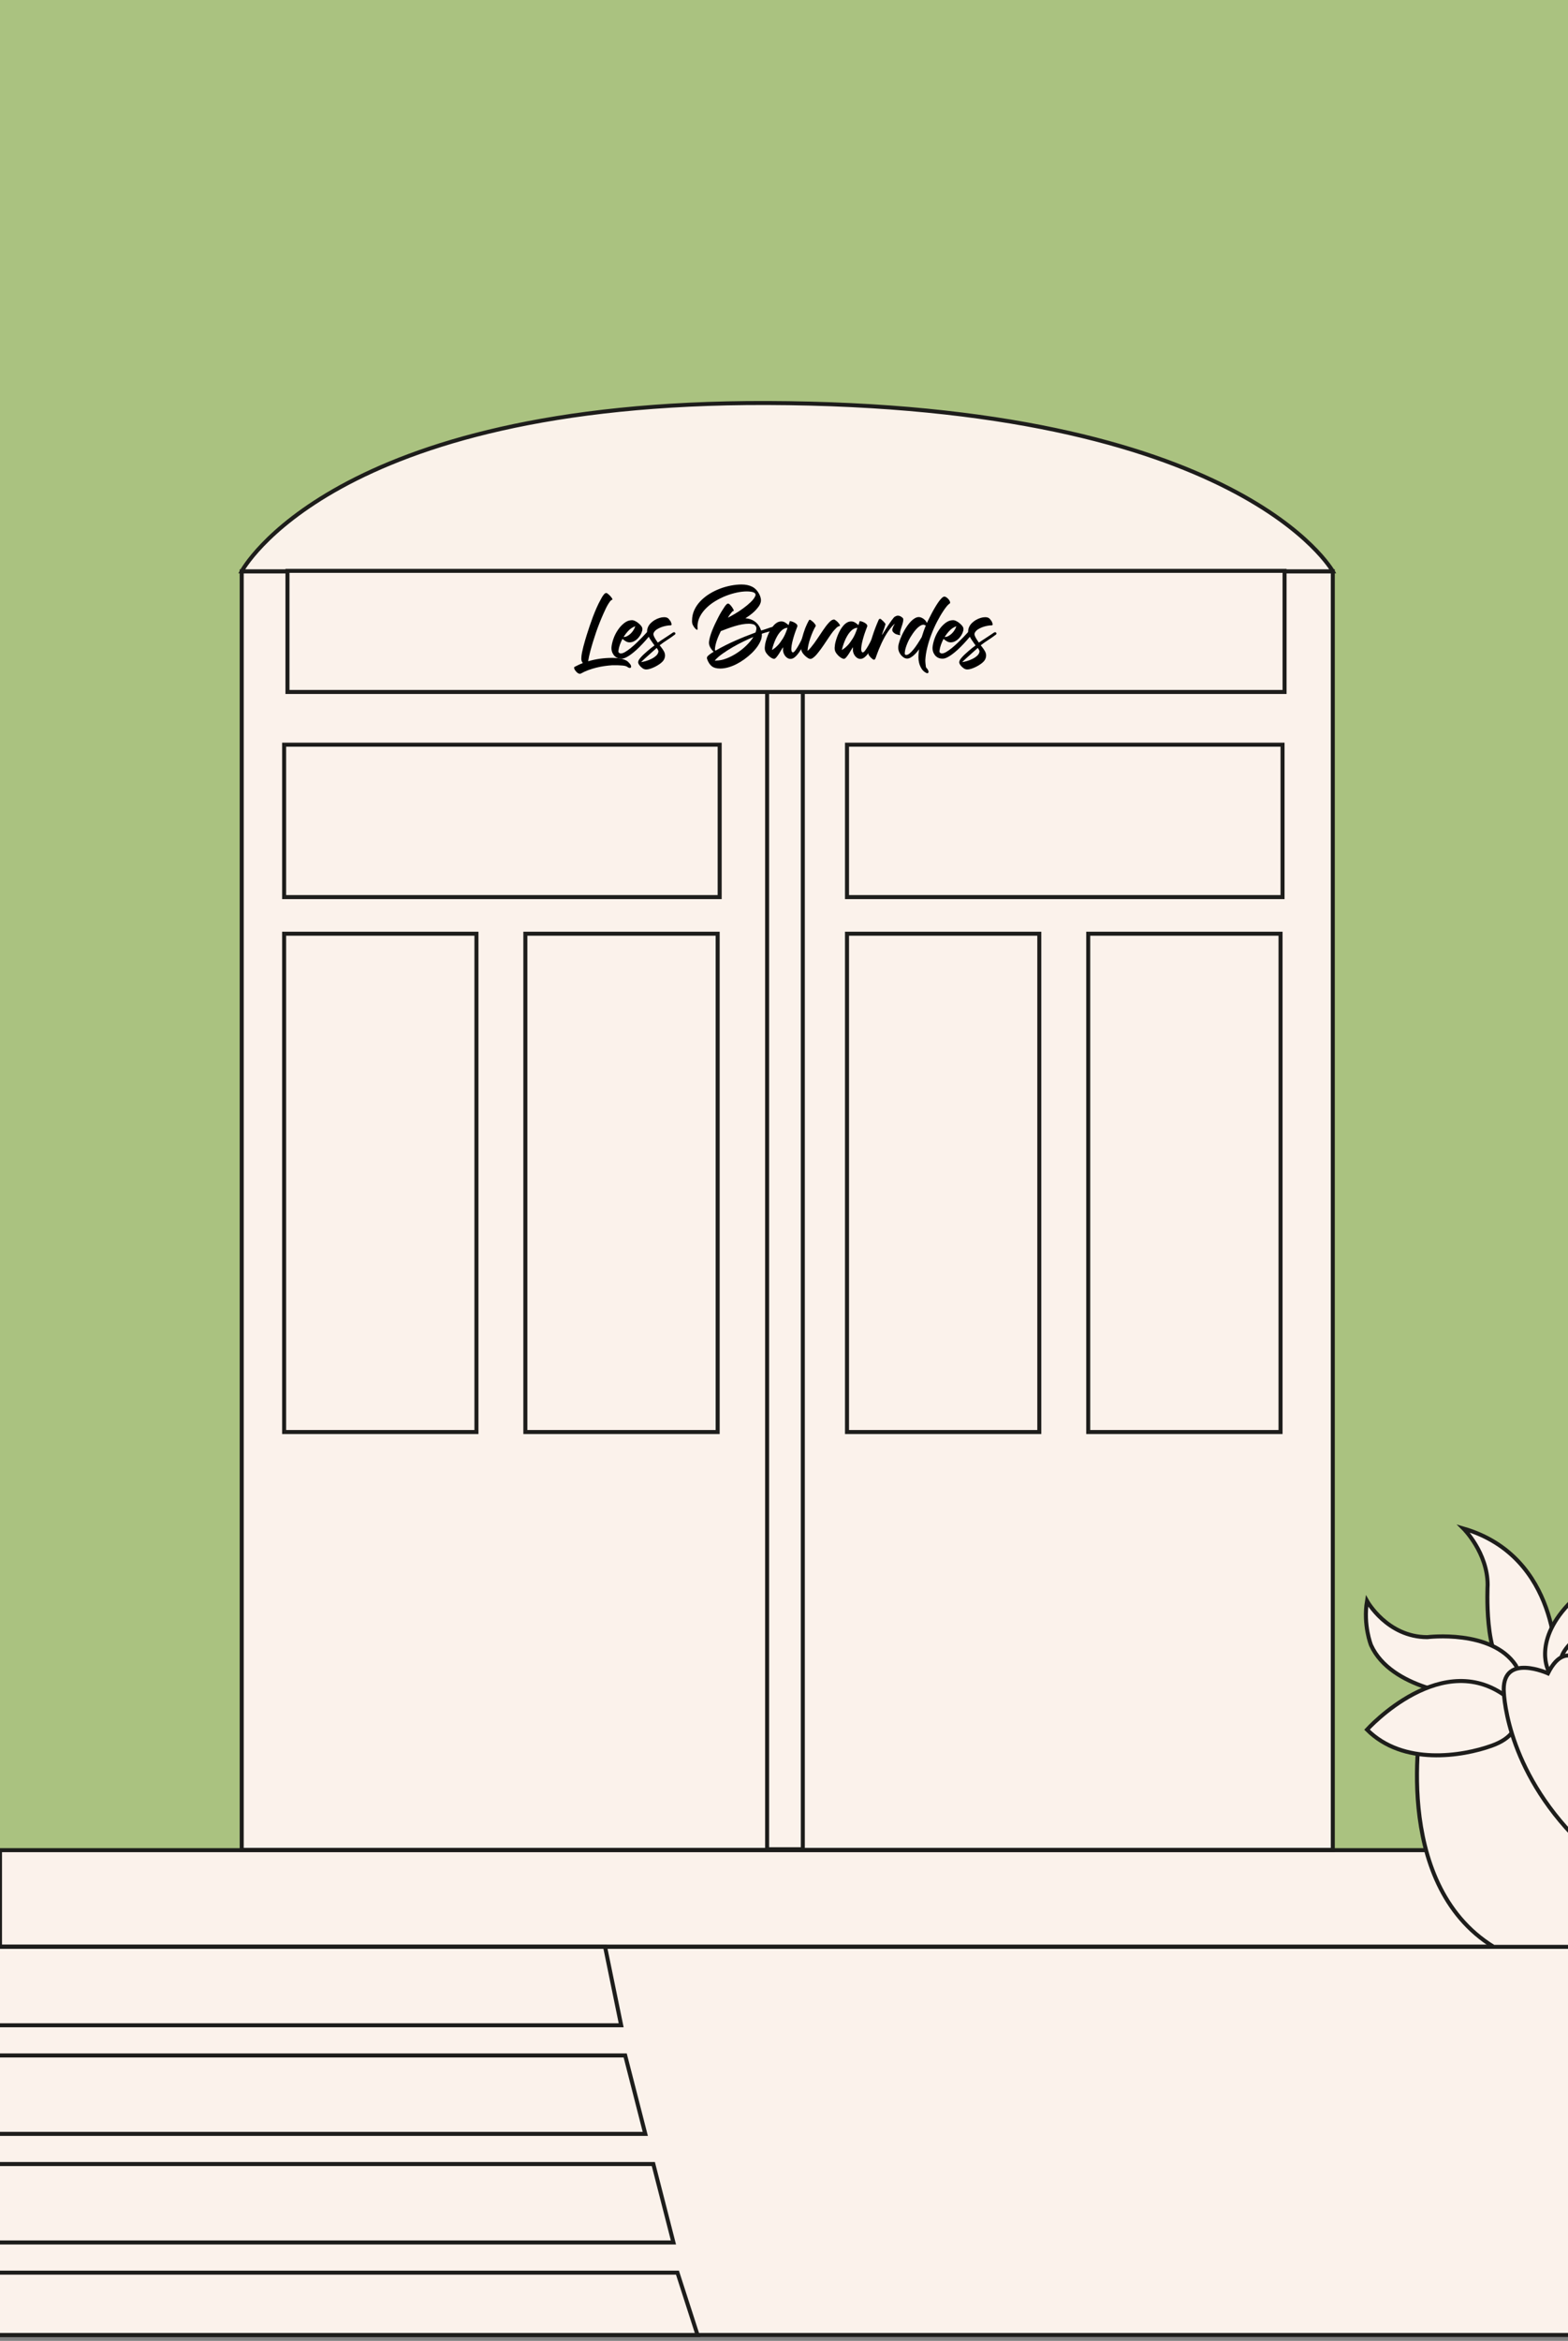 <svg width="390" height="582" viewBox="0 0 390 582" fill="none" xmlns="http://www.w3.org/2000/svg">
<rect x="0" y="0" width="390" height="582" fill="#808080" stroke="none"/>
<g clip-path="url(#clip0_548_5449)">
<path d="M184.83 282.58C184.83 282.58 186.06 287.25 184.29 290.26L192.82 296.13L201.61 289.73C199.43 288.88 200.56 282.11 200.56 282.11" fill="#FCF3EC"/>
<path d="M184.83 282.58C184.83 282.58 186.06 287.25 184.29 290.26L192.82 296.13L201.61 289.73C199.43 288.88 200.56 282.11 200.56 282.11" stroke="#1D1D1B" stroke-width="0.75" stroke-miterlimit="10"/>
<path d="M177.61 261.1C177.61 261.1 173.79 260.05 174.71 264.79C174.71 264.79 175.19 267.53 177.75 269.14" fill="#FCF3EC"/>
<path d="M177.61 261.1C177.61 261.1 173.79 260.05 174.71 264.79C174.71 264.79 175.19 267.53 177.75 269.14" stroke="#1D1D1B" stroke-width="0.75" stroke-miterlimit="10"/>
<path d="M206.56 261.1C206.56 261.1 210.38 260.05 209.46 264.79C209.46 264.79 209.03 267.36 206.47 268.98" fill="#FCF3EC"/>
<path d="M206.56 261.1C206.56 261.1 210.38 260.05 209.46 264.79C209.46 264.79 209.03 267.36 206.47 268.98" stroke="#1D1D1B" stroke-width="0.75" stroke-miterlimit="10"/>
<path d="M192.01 244.7C187.86 244.7 178.88 245.81 177.87 256.1C177.87 256.1 176.13 273.15 180.93 279.66C182.07 281.2 185.4 283.99 192.21 283.99C197.68 283.99 200.88 282.49 203.55 279.63C205.68 277.35 207.62 272.7 206.09 255.8C206.09 255.8 206.09 244.69 192 244.69L192.01 244.7Z" fill="#FCF3EC" stroke="#1D1D1B" stroke-width="0.75" stroke-miterlimit="10"/>
<path d="M177.63 260.46C177.63 260.46 181.73 256.28 181.01 248.97C181.01 248.97 194.8 255.04 203.03 252.67C203.03 252.67 204.89 260.08 206.43 261.01C206.43 261.01 207.36 259.96 207.26 249.78C207.26 249.78 208.59 246.15 206.96 243.03C206.96 243.03 202.36 234.87 187.39 241.77L186.26 239.9C186.26 239.9 179.28 241.62 179.12 247.58C179.12 247.58 173.74 252.09 177.63 260.46Z" fill="#1D1D1B"/>
<path d="M186.17 264.35C186.601 264.35 186.95 264.001 186.95 263.57C186.95 263.139 186.601 262.79 186.17 262.79C185.739 262.79 185.39 263.139 185.39 263.57C185.39 264.001 185.739 264.35 186.17 264.35Z" fill="#1D1D1B"/>
<path d="M187.4 259.56L184.95 259.82" stroke="#1D1D1B" stroke-width="0.75" stroke-miterlimit="10"/>
<path d="M198.31 264.35C198.741 264.35 199.09 264.001 199.09 263.57C199.09 263.139 198.741 262.79 198.31 262.79C197.879 262.79 197.53 263.139 197.53 263.57C197.53 264.001 197.879 264.35 198.31 264.35Z" fill="#1D1D1B"/>
<path d="M197.06 259.42L199.52 259.69" stroke="#1D1D1B" stroke-width="0.75" stroke-miterlimit="10"/>
<path d="M192.84 265.77L192 272.11L194 272.51" stroke="#1D1D1B" stroke-width="0.75" stroke-miterlimit="10"/>
<path d="M188.58 276.63C188.58 276.63 192.78 279.59 197.86 276.63" stroke="#1D1D1B" stroke-width="0.75" stroke-miterlimit="10"/>
<path d="M181.73 513.02V528.15H134.38L160.16 513.02H181.73Z" fill="#AAC280" stroke="#1D1D1B" stroke-width="0.75" stroke-miterlimit="10"/>
<path d="M206.8 513.02V528.15H254.16L228.37 513.02H206.8Z" fill="#AAC280" stroke="#1D1D1B" stroke-width="0.75" stroke-miterlimit="10"/>
<path d="M166.12 351.96L222.63 351.18L241.66 517.22H203.16L194.51 380.6L185.36 517.22H149.43L166.12 351.96Z" fill="#316CAD" stroke="black" stroke-width="0.75" stroke-miterlimit="10"/>
<path d="M152.46 517.02C152.46 517.02 145.76 511.79 145.47 514.5C145.28 516.27 152.46 517.02 152.46 517.02Z" fill="#FBF3EB" stroke="#1D1D1B" stroke-width="0.75" stroke-miterlimit="10"/>
<path d="M147.18 518.63C147.18 518.63 150.71 518.81 153.01 517.22" stroke="black" stroke-width="0.75" stroke-miterlimit="10"/>
<path d="M235.98 517.09C235.98 517.09 243.36 511.13 242.76 514.28C242.43 516.03 235.98 517.09 235.98 517.09Z" fill="#FBF3EB" stroke="#1D1D1B" stroke-width="0.75" stroke-miterlimit="10"/>
<path d="M243.5 519.05C243.5 519.05 238.04 518.93 235.75 517.33" stroke="black" stroke-width="0.75" stroke-miterlimit="10"/>
<path d="M200.78 288.56C216.92 289.49 223.94 293.6 223.94 293.6C223.62 307.27 222.63 351.18 222.63 351.18L166.12 351.97L164.59 293.36C172.02 290.18 177.4 289.55 184.9 288.82L192.82 293.58L200.78 288.56Z" fill="#FFE078" stroke="black" stroke-width="0.75" stroke-miterlimit="10"/>
<path d="M184.9 288.82L192.56 293.37L188.54 296.14L182.47 289.09L184.9 288.82Z" fill="#FCF3EC" stroke="#1D1D1B" stroke-width="0.75" stroke-miterlimit="10"/>
<path d="M200.78 288.56L193.11 293.37L197.12 296.14L203.48 288.76L200.78 288.56Z" fill="#FCF3EC" stroke="#1D1D1B" stroke-width="0.75" stroke-miterlimit="10"/>
<path d="M180.68 289.26C180.68 289.26 182.15 298.22 193.1 297.89C198.29 297.74 202.73 295.94 206.57 289.06" stroke="#1D1D1B" stroke-width="0.75" stroke-miterlimit="10"/>
<path d="M192.82 293.58V297.9" stroke="#1D1D1B" stroke-width="0.75" stroke-miterlimit="10"/>
<path d="M223.94 293.6C223.94 293.6 230.28 296.14 232.88 304.7L243.87 335.56L236.73 369.35L220.44 355.25L231.52 333.03L223.39 318.16L223.95 293.6H223.94Z" fill="#FFE078" stroke="black" stroke-width="0.75" stroke-miterlimit="10"/>
<path d="M214.86 356.69C214.86 356.69 213.84 368.1 225.06 371.69" stroke="#1D1D1B" stroke-width="0.75" stroke-miterlimit="10"/>
<path d="M174.24 356.69C174.24 356.69 175.26 368.1 164.04 371.69" stroke="#1D1D1B" stroke-width="0.75" stroke-miterlimit="10"/>
<path d="M216.54 364.68C216.54 364.68 219.32 356.95 222.74 357.26L230.07 363.6C230.07 363.6 228 371.47 222.24 370.51C222.24 370.51 217.94 368.85 216.54 364.67V364.68Z" fill="#FCF3EC" stroke="#1D1D1B" stroke-width="0.75" stroke-miterlimit="10"/>
<path d="M164.56 293.37C164.56 293.37 158.22 295.91 155.62 304.47L147.91 337.7L141.26 367.97L160.51 365.1L162.43 337.69L165.12 317.93L164.56 293.37Z" fill="#FFE078" stroke="black" stroke-width="0.75" stroke-miterlimit="10"/>
<path d="M147.5 379.81C148.31 379.92 148.57 378.99 148.57 378.99C148.62 379.5 149.09 379.57 149.09 379.57C149.46 379.67 149.82 379.43 149.82 379.43C151.24 378.44 153.19 371.36 153.19 371.36C153.19 371.36 154.35 374.4 155.33 374.09C156.81 373.62 155.33 365.88 155.33 365.88L144.59 367.47C144.59 367.47 142.55 375.12 143.98 378.44C144.11 378.74 144.62 379.43 145.36 378.66C145.41 378.61 145.44 377.87 145.43 378.4C145.43 378.4 145.29 379.47 146.03 379.53C146.53 379.57 146.75 379.25 146.83 379.07C146.88 378.95 146.87 378.79 146.87 379.12C146.87 379.45 147 379.74 147.5 379.81Z" fill="#FCF3EC" stroke="#1D1D1B" stroke-width="0.75" stroke-miterlimit="10"/>
<path d="M146.87 378.95C146.87 378.95 147.04 376.31 147.76 374.79Z" fill="white"/>
<path d="M146.87 378.95C146.87 378.95 147.04 376.31 147.76 374.79" stroke="#1D1D1B" stroke-width="0.75" stroke-miterlimit="10"/>
<path d="M145.43 378.4C145.43 378.4 145.41 375.81 146.12 374.29Z" fill="white"/>
<path d="M145.43 378.4C145.43 378.4 145.41 375.81 146.12 374.29" stroke="#1D1D1B" stroke-width="0.75" stroke-miterlimit="10"/>
<path d="M148.58 378.95C148.58 378.95 148.75 376.31 149.47 374.79Z" fill="white"/>
<path d="M148.58 378.95C148.58 378.95 148.75 376.31 149.47 374.79" stroke="#1D1D1B" stroke-width="0.75" stroke-miterlimit="10"/>
</g>
<g clip-path="url(#clip1_548_5449)">
<path d="M395 76H-3V460H395V76Z" fill="#AAC280" stroke="#1D1D1B" stroke-width="0.75" stroke-miterlimit="10"/>
<path d="M390 460H0V484H390V460Z" fill="#FBF2EB" stroke="#1D1D1B" stroke-miterlimit="10"/>
<path d="M331.5 142.04H60.12V459.93H331.5V142.04Z" fill="#FBF2EB" stroke="#1D1D1B" stroke-miterlimit="10"/>
<path d="M190.8 172.04L190.8 459.78H199.68L199.68 172.04H190.8Z" fill="#FBF2EB" stroke="#1D1D1B" stroke-miterlimit="10"/>
<path d="M179 185.15H70.67V223.04H179V185.15Z" fill="#FBF2EB" stroke="#1D1D1B" stroke-miterlimit="10"/>
<path d="M118.5 232.15H70.67V356.04H118.5V232.15Z" fill="#FBF2EB" stroke="#1D1D1B" stroke-miterlimit="10"/>
<path d="M178.5 232.15H130.67V356.04H178.5V232.15Z" fill="#FBF2EB" stroke="#1D1D1B" stroke-miterlimit="10"/>
<path d="M258.5 232.15H210.67V356.04H258.5V232.15Z" fill="#FBF2EB" stroke="#1D1D1B" stroke-miterlimit="10"/>
<path d="M318.5 232.15H270.67V356.04H318.5V232.15Z" fill="#FBF2EB" stroke="#1D1D1B" stroke-miterlimit="10"/>
<path d="M319 185.15H210.67V223.04H319V185.15Z" fill="#FBF2EB" stroke="#1D1D1B" stroke-miterlimit="10"/>
<path d="M331.5 142.04C331.5 142.04 308.5 100.56 190.8 100.2C82.5 99.87 60.12 142.04 60.12 142.04H331.5Z" fill="#FAF2EA" stroke="#1D1D1B" stroke-miterlimit="10"/>
<path d="M319.5 141.93H71.5V172.04H319.5V141.93Z" fill="#FBF2EB" stroke="#1D1D1B" stroke-miterlimit="10"/>
<path d="M156.24 164.59C156.32 164.66 156.41 164.74 156.5 164.84C156.59 164.94 156.68 165.05 156.76 165.16C156.84 165.27 156.9 165.39 156.94 165.51C156.98 165.63 156.99 165.75 156.96 165.87C156.92 166 156.81 166.07 156.64 166.07C156.52 166.07 156.39 166.03 156.27 165.96C156.15 165.89 156.03 165.82 155.94 165.75C155.81 165.66 155.6 165.59 155.34 165.54C155.07 165.49 154.79 165.46 154.5 165.45C154.19 165.42 153.9 165.41 153.62 165.4C153.34 165.4 153.11 165.4 152.94 165.4H152.78C152.7 165.4 152.62 165.4 152.53 165.4C152.44 165.4 152.36 165.4 152.28 165.4C151.64 165.44 150.97 165.51 150.29 165.61C149.61 165.71 148.93 165.84 148.26 166.01C147.59 166.18 146.93 166.38 146.29 166.62C145.65 166.86 145.04 167.14 144.48 167.46C144.4 167.5 144.31 167.52 144.22 167.52C144.09 167.52 143.95 167.48 143.81 167.4C143.67 167.32 143.54 167.22 143.41 167.09C143.28 166.96 143.17 166.83 143.07 166.69C142.97 166.55 142.9 166.42 142.86 166.3C142.83 166.26 142.81 166.18 142.8 166.06C142.79 165.94 142.81 165.86 142.88 165.82C143.23 165.63 143.57 165.46 143.92 165.3C144.26 165.14 144.61 164.99 144.97 164.86C144.78 164.62 144.66 164.36 144.61 164.1C144.6 164.02 144.59 163.94 144.59 163.86V163.62C144.6 163.2 144.66 162.75 144.76 162.24C144.86 161.74 144.98 161.23 145.11 160.72C145.24 160.21 145.38 159.71 145.53 159.21C145.68 158.71 145.81 158.27 145.93 157.88C146.16 157.17 146.4 156.43 146.65 155.67C146.91 154.91 147.18 154.15 147.46 153.39C147.75 152.63 148.05 151.89 148.37 151.16C148.69 150.43 149.03 149.74 149.4 149.08C149.51 148.87 149.62 148.66 149.74 148.46C149.86 148.26 149.99 148.07 150.14 147.88C150.22 147.77 150.31 147.67 150.42 147.58C150.53 147.49 150.66 147.44 150.8 147.44C150.87 147.44 150.96 147.48 151.07 147.55C151.18 147.62 151.29 147.71 151.4 147.81C151.51 147.91 151.61 148.01 151.7 148.1C151.79 148.19 151.86 148.27 151.9 148.32C151.91 148.33 151.95 148.38 152.02 148.47C152.09 148.56 152.15 148.65 152.21 148.74C152.27 148.83 152.31 148.92 152.33 149C152.35 149.08 152.33 149.12 152.24 149.12C152.05 149.17 151.85 149.35 151.63 149.66C151.41 149.97 151.2 150.31 151 150.67C150.8 151.04 150.62 151.4 150.46 151.77C150.3 152.13 150.18 152.39 150.1 152.55C149.42 154.08 148.8 155.63 148.26 157.2C147.72 158.77 147.23 160.37 146.8 161.99C146.69 162.39 146.6 162.79 146.51 163.2C146.42 163.6 146.35 164 146.28 164.41C148.21 163.85 150.19 163.57 152.21 163.57C152.53 163.57 152.88 163.58 153.25 163.61C153.62 163.64 153.98 163.68 154.35 163.75C154.71 163.82 155.06 163.92 155.4 164.05C155.73 164.18 156.02 164.36 156.26 164.57L156.24 164.59Z" fill="black"/>
<path d="M161.37 156.79C161.44 156.76 161.5 156.75 161.57 156.75C161.66 156.75 161.75 156.78 161.82 156.84C161.89 156.9 161.95 156.97 161.99 157.05C162.03 157.13 162.05 157.21 162.06 157.29C162.06 157.37 162.06 157.44 162.01 157.49C161.97 157.54 161.82 157.74 161.55 158.08C161.28 158.42 160.94 158.83 160.52 159.3C160.1 159.77 159.64 160.27 159.11 160.8C158.59 161.33 158.06 161.81 157.51 162.26C156.97 162.7 156.44 163.07 155.92 163.35C155.4 163.64 154.94 163.78 154.52 163.76C154.02 163.75 153.62 163.64 153.3 163.44C152.98 163.24 152.73 163 152.56 162.72C152.37 162.45 152.24 162.16 152.17 161.86C152.1 161.55 152.07 161.28 152.08 161.06C152.12 160.42 152.28 159.7 152.55 158.9C152.82 158.1 153.19 157.36 153.66 156.66C154.12 155.96 154.66 155.38 155.27 154.9C155.88 154.42 156.53 154.19 157.23 154.19C157.42 154.19 157.64 154.25 157.88 154.36C158.13 154.47 158.37 154.62 158.6 154.79C158.83 154.96 159.05 155.15 159.24 155.35C159.43 155.55 159.57 155.73 159.65 155.89C159.74 156.06 159.79 156.25 159.78 156.44C159.78 156.63 159.74 156.83 159.67 157.01C159.58 157.33 159.43 157.65 159.23 157.97C159.03 158.29 158.79 158.58 158.53 158.84C158.26 159.1 157.96 159.31 157.63 159.47C157.29 159.63 156.95 159.71 156.58 159.71C156.26 159.71 155.94 159.62 155.63 159.43C155.32 159.24 155.05 159.05 154.81 158.85C154.57 159.32 154.36 159.8 154.18 160.3C154 160.8 153.88 161.3 153.81 161.83C153.78 162.04 153.84 162.21 153.97 162.31C154.1 162.41 154.25 162.47 154.41 162.47C154.72 162.47 155.09 162.34 155.54 162.07C155.98 161.8 156.45 161.47 156.94 161.07C157.43 160.67 157.92 160.23 158.41 159.76C158.9 159.29 159.34 158.85 159.74 158.43C160.13 158.02 160.46 157.67 160.72 157.38C160.98 157.09 161.13 156.94 161.15 156.92C161.22 156.85 161.29 156.81 161.37 156.78V156.79ZM155.1 158.38C155.42 158.38 155.74 158.29 156.06 158.12C156.37 157.95 156.65 157.73 156.92 157.47C157.18 157.21 157.41 156.92 157.6 156.6C157.79 156.28 157.93 155.98 158.01 155.7C157.37 155.93 156.8 156.29 156.32 156.8C155.84 157.3 155.43 157.84 155.09 158.4L155.1 158.38Z" fill="black"/>
<path d="M166.73 154.36C166.73 154.36 166.79 154.46 166.82 154.54C166.85 154.62 166.89 154.71 166.93 154.81C166.97 154.91 167 155 167.02 155.09C167.04 155.18 167.04 155.25 167.03 155.3C167 155.38 166.97 155.43 166.93 155.45C166.89 155.47 166.84 155.48 166.77 155.48C166.45 155.48 166.09 155.52 165.68 155.6C165.26 155.68 164.86 155.79 164.46 155.94C164.06 156.09 163.69 156.28 163.35 156.5C163.01 156.73 162.77 157 162.61 157.3C162.58 157.37 162.56 157.44 162.53 157.53C162.5 157.62 162.51 157.75 162.56 157.93C162.61 158.11 162.71 158.35 162.87 158.63C163.03 158.92 163.28 159.3 163.61 159.77C163.88 159.58 164.21 159.36 164.61 159.1C165.01 158.84 165.4 158.58 165.79 158.33C166.17 158.08 166.51 157.85 166.8 157.66C167.09 157.47 167.28 157.34 167.34 157.29C167.43 157.22 167.54 157.19 167.66 157.19H167.68C167.83 157.2 167.92 157.28 167.97 157.42C168.02 157.56 167.97 157.68 167.86 157.77C167.23 158.25 166.6 158.69 165.98 159.09C165.36 159.49 164.72 159.93 164.08 160.43C164.27 160.67 164.46 160.92 164.64 161.17C164.83 161.42 164.99 161.69 165.14 161.95C165.21 162.07 165.27 162.22 165.33 162.41C165.39 162.6 165.42 162.81 165.41 163.04C165.41 163.27 165.35 163.53 165.24 163.79C165.13 164.06 164.95 164.33 164.68 164.59C164.49 164.78 164.24 164.98 163.91 165.2C163.58 165.42 163.23 165.63 162.86 165.81C162.49 165.99 162.11 166.15 161.73 166.27C161.35 166.39 161.03 166.45 160.75 166.45C160.52 166.45 160.31 166.41 160.12 166.32C159.93 166.23 159.73 166.1 159.55 165.93L159.23 165.63C159.12 165.51 159.02 165.38 158.93 165.24C158.84 165.1 158.77 164.95 158.74 164.8C158.71 164.65 158.72 164.49 158.79 164.33C158.88 164.07 159.04 163.83 159.25 163.59C159.52 163.27 159.81 162.96 160.12 162.68C160.43 162.39 160.74 162.11 161.05 161.85C161.33 161.6 161.62 161.36 161.9 161.14C162.19 160.92 162.49 160.69 162.79 160.47C162.7 160.35 162.58 160.19 162.45 160C162.32 159.81 162.18 159.61 162.04 159.41C161.9 159.21 161.77 159.01 161.64 158.81C161.51 158.61 161.41 158.43 161.33 158.29C161.06 157.83 160.93 157.41 160.94 157.01C160.94 156.62 161.03 156.24 161.19 155.87C161.35 155.52 161.58 155.2 161.87 154.91C162.16 154.62 162.5 154.36 162.86 154.15C163.22 153.94 163.61 153.76 164.02 153.64C164.42 153.51 164.8 153.45 165.16 153.45C165.55 153.45 165.85 153.52 166.06 153.65C166.27 153.78 166.49 154.03 166.7 154.37L166.73 154.36ZM159.42 164.63C159.74 164.59 160.14 164.5 160.63 164.36C161.12 164.22 161.58 164.04 162.04 163.81C162.5 163.58 162.89 163.31 163.22 163C163.55 162.69 163.73 162.34 163.77 161.96C163.77 161.89 163.75 161.82 163.72 161.74C163.69 161.66 163.65 161.58 163.6 161.49C163.55 161.4 163.5 161.32 163.45 161.25C163.4 161.18 163.36 161.13 163.33 161.1C162.49 161.86 161.73 162.54 161.07 163.12C160.41 163.7 159.86 164.21 159.43 164.64L159.42 164.63Z" fill="black"/>
<path d="M189.32 156.77C189.79 156.62 190.21 156.49 190.6 156.36C190.98 156.23 191.32 156.12 191.61 156.01C192.2 155.82 192.63 155.73 192.9 155.73C193.26 155.73 193.46 155.92 193.5 156.29C193.5 156.34 193.33 156.42 193 156.51C192.57 156.64 192.15 156.77 191.73 156.9C191.31 157.03 190.9 157.14 190.48 157.25C190.25 157.32 190.05 157.38 189.89 157.43C189.72 157.48 189.58 157.53 189.48 157.57C189.52 158.05 189.46 158.53 189.3 159.02C189.1 159.58 188.79 160.16 188.39 160.74C187.98 161.32 187.5 161.88 186.95 162.41C186.4 162.94 185.8 163.43 185.16 163.9C184.52 164.36 183.85 164.77 183.17 165.12C182.49 165.47 181.8 165.74 181.11 165.93C180.42 166.12 179.76 166.22 179.13 166.22C178.22 166.22 177.51 166.02 177.02 165.63C176.53 165.24 176.14 164.63 175.86 163.81C175.81 163.66 175.81 163.51 175.88 163.35C175.92 163.24 176.01 163.13 176.15 163C176.29 162.87 176.44 162.75 176.61 162.63C176.78 162.51 176.95 162.4 177.11 162.29C177.28 162.18 177.41 162.1 177.5 162.05C177.27 161.85 177.05 161.57 176.82 161.23C176.59 160.88 176.45 160.55 176.38 160.25C176.34 160.02 176.33 159.82 176.34 159.65C176.37 159.3 176.45 158.89 176.58 158.4C176.71 157.92 176.88 157.41 177.09 156.87C177.3 156.33 177.54 155.78 177.8 155.22C178.07 154.66 178.34 154.11 178.61 153.57C178.88 153.03 179.16 152.54 179.44 152.07C179.72 151.61 179.98 151.22 180.2 150.89C180.24 150.82 180.29 150.75 180.36 150.66C180.43 150.57 180.5 150.48 180.58 150.39C180.66 150.3 180.74 150.22 180.83 150.16C180.92 150.1 181 150.07 181.08 150.07C181.21 150.07 181.34 150.13 181.47 150.25C181.6 150.37 181.7 150.48 181.78 150.57C181.83 150.64 181.89 150.71 181.94 150.78C181.99 150.85 182.05 150.92 182.1 150.99C182.15 151.06 182.19 151.12 182.22 151.18C182.25 151.24 182.27 151.29 182.3 151.33C182.31 151.36 182.33 151.39 182.36 151.43C182.39 151.47 182.41 151.52 182.44 151.57C182.49 151.68 182.51 151.77 182.48 151.85C182.45 151.92 182.42 151.95 182.38 151.95C182.35 151.95 182.33 151.95 182.32 151.93C182.24 151.97 182.13 152.06 182 152.21C181.87 152.36 181.74 152.52 181.61 152.7C181.48 152.88 181.37 153.05 181.26 153.21C181.15 153.37 181.08 153.49 181.04 153.57C181.51 153.34 182.09 153.02 182.78 152.62C183.47 152.22 184.16 151.76 184.85 151.25C185.54 150.75 186.17 150.23 186.73 149.69C187.29 149.15 187.67 148.64 187.87 148.14C187.94 147.95 187.94 147.79 187.87 147.66C187.8 147.51 187.68 147.4 187.51 147.32C187.34 147.24 187.14 147.18 186.93 147.14C186.71 147.1 186.5 147.07 186.3 147.06C186.09 147.05 185.92 147.04 185.77 147.04C185.02 147.04 184.2 147.13 183.3 147.32C182.4 147.51 181.5 147.78 180.59 148.13C179.68 148.48 178.8 148.92 177.95 149.43C177.1 149.94 176.34 150.52 175.68 151.17C175.02 151.82 174.48 152.53 174.08 153.31C173.68 154.09 173.48 154.92 173.48 155.8C173.49 155.85 173.5 155.9 173.5 155.95V156.08C173.5 156.2 173.5 156.29 173.52 156.34C173.52 156.5 173.48 156.58 173.4 156.58C173.31 156.58 173.19 156.51 173.04 156.38C172.89 156.25 172.76 156.08 172.63 155.9C172.5 155.72 172.39 155.52 172.3 155.33C172.21 155.14 172.16 154.98 172.16 154.86C172.15 154.77 172.14 154.68 172.13 154.59C172.13 154.5 172.13 154.41 172.13 154.32C172.13 153.37 172.32 152.49 172.69 151.68C173.06 150.87 173.57 150.13 174.21 149.46C174.85 148.79 175.58 148.2 176.41 147.68C177.24 147.16 178.11 146.73 179.02 146.38C179.93 146.03 180.85 145.77 181.79 145.59C182.73 145.41 183.61 145.32 184.44 145.32C185.49 145.32 186.37 145.51 187.11 145.89C187.85 146.27 188.45 146.93 188.92 147.87C189.07 148.18 189.17 148.51 189.24 148.86C189.28 149.11 189.28 149.36 189.24 149.6C189.16 150 188.98 150.4 188.69 150.81C188.4 151.21 188.07 151.59 187.7 151.96C187.33 152.32 186.93 152.65 186.51 152.96C186.09 153.26 185.73 153.51 185.4 153.71C186.36 153.79 187.18 154.09 187.85 154.61C188.52 155.13 189.01 155.86 189.32 156.78V156.77ZM178.11 164.24C178.91 164.24 179.77 164.07 180.67 163.72C181.57 163.37 182.45 162.92 183.31 162.35C184.17 161.79 184.96 161.16 185.67 160.46C186.38 159.76 186.96 159.07 187.39 158.37C186.68 158.66 185.88 159.03 184.98 159.46C184.08 159.89 183.18 160.36 182.29 160.88C181.39 161.4 180.54 161.94 179.75 162.5C178.95 163.06 178.29 163.64 177.77 164.23C177.81 164.24 177.87 164.25 177.95 164.25H178.11V164.24ZM188.1 156.61C188.15 156.36 188.15 156.11 188.08 155.89C187.93 155.53 187.68 155.3 187.33 155.21C186.98 155.12 186.63 155.07 186.29 155.07C185.71 155.07 185.13 155.13 184.53 155.24C183.93 155.35 183.34 155.5 182.74 155.68C182.14 155.86 181.55 156.06 180.97 156.27C180.39 156.48 179.83 156.7 179.29 156.91C179.13 157.23 178.96 157.59 178.79 157.97C178.62 158.36 178.46 158.75 178.32 159.16C178.18 159.56 178.06 159.96 177.97 160.37C177.88 160.77 177.82 161.16 177.81 161.54L177.93 161.72C177.93 161.72 177.95 161.77 177.95 161.78C179.53 160.87 181.16 160.04 182.83 159.31C184.5 158.57 186.2 157.89 187.91 157.26C187.99 157.06 188.05 156.85 188.09 156.62L188.1 156.61ZM194.1 156.91C194.1 156.91 194.03 156.91 194.02 156.89C194.03 156.89 194.04 156.89 194.05 156.89C194.05 156.89 194.07 156.9 194.1 156.9V156.91Z" fill="black"/>
<path d="M198.79 162.15C198.45 162.63 198.11 163.03 197.74 163.35C197.37 163.67 197 163.82 196.61 163.82C196.38 163.82 196.17 163.77 195.98 163.67C195.79 163.57 195.61 163.44 195.46 163.28C195.3 163.12 195.17 162.94 195.07 162.74C194.96 162.54 194.88 162.34 194.83 162.14C194.76 161.9 194.74 161.67 194.76 161.47C194.78 161.26 194.78 161.08 194.75 160.92C194.67 161.03 194.54 161.24 194.36 161.55C194.18 161.87 193.98 162.19 193.77 162.51C193.56 162.84 193.34 163.14 193.12 163.4C192.9 163.66 192.71 163.8 192.55 163.8C192.35 163.8 192.13 163.73 191.89 163.59C191.65 163.45 191.42 163.28 191.21 163.08C191 162.88 190.81 162.66 190.64 162.43C190.47 162.2 190.36 161.98 190.31 161.8C190.23 161.53 190.2 161.26 190.22 160.99C190.24 160.72 190.27 160.44 190.31 160.18C190.36 159.89 190.45 159.54 190.56 159.16C190.67 158.78 190.82 158.36 190.99 157.93C191.16 157.5 191.37 157.08 191.6 156.67C191.83 156.26 192.09 155.89 192.37 155.57C192.65 155.24 192.96 154.98 193.28 154.79C193.61 154.6 193.96 154.5 194.33 154.5C194.68 154.5 195.01 154.6 195.31 154.79C195.62 154.98 195.89 155.2 196.13 155.42C196.16 155.37 196.19 155.28 196.22 155.17C196.25 155.06 196.29 154.95 196.32 154.84C196.35 154.73 196.38 154.64 196.41 154.55C196.44 154.46 196.46 154.42 196.47 154.42H196.51C196.58 154.42 196.71 154.45 196.92 154.51C197.13 154.57 197.34 154.66 197.56 154.77C197.78 154.88 197.97 155.02 198.13 155.18C198.29 155.34 198.36 155.52 198.33 155.72C198.33 155.73 198.28 155.87 198.18 156.12C198.08 156.37 197.96 156.7 197.82 157.09C197.68 157.49 197.53 157.92 197.39 158.41C197.25 158.9 197.12 159.37 197.02 159.83C196.92 160.29 196.86 160.72 196.83 161.12C196.8 161.51 196.84 161.82 196.95 162.03C197.03 162.15 197.11 162.21 197.19 162.21C197.36 162.21 197.57 162.05 197.81 161.73C198.05 161.41 198.31 161 198.6 160.5C198.89 160 199.17 159.45 199.46 158.85C199.75 158.25 200.04 157.66 200.3 157.1C200.34 157.01 200.4 156.94 200.47 156.91C200.54 156.88 200.61 156.86 200.68 156.86C200.81 156.86 200.93 156.9 201.03 156.97C201.13 157.04 201.17 157.11 201.14 157.18C201.13 157.22 201.06 157.41 200.93 157.76C200.8 158.11 200.64 158.53 200.43 159.02C200.22 159.51 199.98 160.03 199.7 160.6C199.42 161.16 199.11 161.69 198.77 162.17L198.79 162.15ZM192.48 161.29C192.75 161.13 193.08 160.85 193.46 160.44C193.85 160.03 194.26 159.48 194.7 158.78C195.14 158.08 195.53 157.19 195.88 156.09C195.52 156.1 195.18 156.21 194.86 156.41C194.54 156.61 194.25 156.87 193.99 157.18C193.72 157.5 193.48 157.85 193.26 158.25C193.04 158.65 192.85 159.04 192.69 159.45C192.53 159.85 192.39 160.24 192.27 160.63C192.15 161.01 192.06 161.34 192.01 161.62C192.05 161.58 192.21 161.47 192.49 161.3L192.48 161.29Z" fill="black"/>
<path d="M208.23 154.54L208.53 154.86C208.53 154.86 208.6 154.94 208.66 155.02C208.72 155.1 208.78 155.19 208.83 155.28C208.88 155.37 208.92 155.46 208.93 155.53C208.94 155.6 208.91 155.64 208.83 155.64C208.8 155.65 208.77 155.66 208.73 155.66C208.46 155.75 208.21 155.91 207.99 156.14C207.76 156.37 207.56 156.58 207.39 156.78C207.16 157.05 206.95 157.33 206.75 157.61C206.55 157.9 206.35 158.19 206.15 158.48C205.72 159.12 205.29 159.76 204.86 160.4C204.43 161.04 203.98 161.66 203.49 162.26C203.41 162.37 203.29 162.51 203.14 162.69C202.99 162.87 202.82 163.04 202.64 163.21C202.46 163.38 202.28 163.52 202.1 163.64C201.92 163.76 201.75 163.82 201.59 163.82C201.38 163.82 201.17 163.75 200.97 163.62C200.77 163.49 200.6 163.36 200.45 163.24C200.06 162.9 199.76 162.57 199.56 162.23C199.35 161.89 199.23 161.46 199.21 160.93C199.18 160.57 199.21 160.2 199.26 159.84C199.32 159.47 199.39 159.11 199.47 158.76C199.58 158.33 199.7 157.91 199.83 157.49C199.96 157.07 200.1 156.67 200.25 156.26C200.28 156.19 200.34 156.04 200.44 155.8C200.54 155.56 200.65 155.31 200.77 155.06C200.89 154.81 201.01 154.58 201.12 154.38C201.23 154.18 201.31 154.08 201.35 154.08C201.46 154.08 201.58 154.13 201.73 154.23C201.88 154.33 202.02 154.45 202.17 154.58C202.32 154.71 202.45 154.85 202.56 154.98C202.67 155.11 202.75 155.22 202.79 155.3L202.89 155.48C202.92 155.55 202.91 155.61 202.87 155.68C202.63 156.08 202.4 156.54 202.17 157.06C201.94 157.58 201.73 158.11 201.55 158.66C201.36 159.21 201.2 159.76 201.08 160.31C200.95 160.86 200.88 161.37 200.85 161.84C201.01 161.71 201.16 161.57 201.3 161.42C201.44 161.27 201.57 161.13 201.69 160.98C202.25 160.3 202.77 159.59 203.25 158.87C203.72 158.15 204.21 157.42 204.71 156.7C204.94 156.38 205.16 156.06 205.39 155.74C205.62 155.43 205.87 155.13 206.13 154.85C206.29 154.66 206.48 154.49 206.69 154.32C206.9 154.15 207.15 154.06 207.41 154.03C207.49 154.02 207.57 154.04 207.66 154.11C207.75 154.18 207.82 154.23 207.89 154.27C208.01 154.35 208.13 154.44 208.23 154.53V154.54Z" fill="black"/>
<path d="M216.17 162.15C215.83 162.63 215.49 163.03 215.12 163.35C214.75 163.67 214.38 163.82 213.99 163.82C213.76 163.82 213.55 163.77 213.36 163.67C213.17 163.57 212.99 163.44 212.84 163.28C212.68 163.12 212.55 162.94 212.45 162.74C212.34 162.54 212.26 162.34 212.21 162.14C212.14 161.9 212.12 161.67 212.14 161.47C212.16 161.26 212.16 161.08 212.13 160.92C212.05 161.03 211.92 161.24 211.74 161.55C211.56 161.87 211.36 162.19 211.15 162.51C210.94 162.84 210.72 163.14 210.5 163.4C210.28 163.66 210.09 163.8 209.93 163.8C209.73 163.8 209.51 163.73 209.27 163.59C209.03 163.45 208.8 163.28 208.59 163.08C208.38 162.88 208.19 162.66 208.02 162.43C207.85 162.2 207.74 161.98 207.69 161.8C207.61 161.53 207.58 161.26 207.6 160.99C207.62 160.72 207.65 160.44 207.69 160.18C207.74 159.89 207.83 159.54 207.94 159.16C208.05 158.78 208.2 158.36 208.37 157.93C208.54 157.5 208.75 157.08 208.98 156.67C209.21 156.26 209.47 155.89 209.75 155.57C210.03 155.24 210.34 154.98 210.66 154.79C210.99 154.6 211.34 154.5 211.71 154.5C212.06 154.5 212.39 154.6 212.69 154.79C213 154.98 213.27 155.2 213.51 155.42C213.54 155.37 213.57 155.28 213.6 155.17C213.63 155.06 213.67 154.95 213.7 154.84C213.73 154.73 213.76 154.64 213.79 154.55C213.82 154.46 213.84 154.42 213.85 154.42H213.89C213.96 154.42 214.09 154.45 214.3 154.51C214.51 154.57 214.72 154.66 214.94 154.77C215.16 154.88 215.35 155.02 215.51 155.18C215.67 155.34 215.74 155.52 215.71 155.72C215.71 155.73 215.66 155.87 215.56 156.12C215.46 156.37 215.34 156.7 215.2 157.09C215.06 157.49 214.91 157.92 214.77 158.41C214.63 158.9 214.5 159.37 214.4 159.83C214.3 160.29 214.24 160.72 214.21 161.12C214.18 161.51 214.22 161.82 214.33 162.03C214.41 162.15 214.49 162.21 214.57 162.21C214.74 162.21 214.95 162.05 215.19 161.73C215.43 161.41 215.69 161 215.98 160.5C216.27 160 216.55 159.45 216.84 158.85C217.13 158.25 217.42 157.66 217.68 157.1C217.72 157.01 217.78 156.94 217.85 156.91C217.92 156.88 217.99 156.86 218.06 156.86C218.19 156.86 218.31 156.9 218.41 156.97C218.51 157.04 218.55 157.11 218.52 157.18C218.51 157.22 218.44 157.41 218.31 157.76C218.18 158.11 218.02 158.53 217.81 159.02C217.6 159.51 217.36 160.03 217.08 160.6C216.8 161.16 216.49 161.69 216.15 162.17L216.17 162.15ZM209.86 161.29C210.13 161.13 210.46 160.85 210.84 160.44C211.23 160.03 211.64 159.48 212.08 158.78C212.52 158.08 212.91 157.19 213.26 156.09C212.9 156.1 212.56 156.21 212.24 156.41C211.92 156.61 211.63 156.87 211.37 157.18C211.1 157.5 210.86 157.85 210.64 158.25C210.42 158.65 210.23 159.04 210.07 159.45C209.91 159.85 209.77 160.24 209.65 160.63C209.53 161.01 209.44 161.34 209.39 161.62C209.43 161.58 209.59 161.47 209.87 161.3L209.86 161.29Z" fill="black"/>
<path d="M215.97 162.46C216.2 161.03 216.54 159.61 216.99 158.2C217.44 156.79 217.96 155.43 218.55 154.1C218.62 153.94 218.73 153.86 218.89 153.86C218.97 153.86 219.04 153.88 219.09 153.92C219.32 154.11 219.52 154.29 219.69 154.46C219.84 154.61 219.97 154.76 220.09 154.9C220.21 155.04 220.26 155.16 220.23 155.24C220.16 155.51 220.07 155.81 219.95 156.15C219.83 156.49 219.73 156.76 219.65 156.96C219.58 157.13 219.53 157.28 219.5 157.39C219.47 157.5 219.44 157.6 219.41 157.68C219.4 157.76 219.39 157.83 219.39 157.88C219.89 157.08 220.34 156.35 220.76 155.71C220.95 155.43 221.13 155.15 221.31 154.89C221.49 154.62 221.66 154.38 221.82 154.17C221.98 153.96 222.12 153.78 222.24 153.63C222.36 153.48 222.45 153.39 222.52 153.35C222.64 153.28 222.77 153.22 222.9 153.16C223.03 153.1 223.17 153.07 223.32 153.07C223.55 153.07 223.76 153.12 223.96 153.23C224.16 153.34 224.34 153.46 224.5 153.61C224.62 153.72 224.68 153.88 224.67 154.1C224.67 154.32 224.62 154.57 224.55 154.85C224.48 155.13 224.39 155.43 224.28 155.73C224.17 156.04 224.08 156.34 224 156.62C223.92 156.9 223.87 157.17 223.85 157.4C223.83 157.63 223.87 157.82 223.98 157.95C223.52 157.88 223.14 157.78 222.81 157.65C222.54 157.52 222.31 157.34 222.12 157.12C221.93 156.9 221.88 156.61 221.99 156.27C222.11 155.91 222.24 155.62 222.37 155.41C222.5 155.2 222.56 155.09 222.53 155.09L222.51 155.11C222.51 155.11 222.48 155.11 222.47 155.13C222.04 155.52 221.55 156.09 221 156.85C220.45 157.61 219.87 158.62 219.27 159.89L218.61 161.4C218.46 161.75 218.33 162.1 218.2 162.46C218.07 162.82 217.94 163.2 217.79 163.59C217.79 163.58 217.79 163.59 217.77 163.64C217.75 163.69 217.73 163.74 217.69 163.8C217.65 163.86 217.61 163.91 217.56 163.96C217.51 164.01 217.46 164.03 217.41 164.03C217.32 164.03 217.21 163.99 217.09 163.91C216.97 163.83 216.85 163.73 216.73 163.62C216.61 163.51 216.5 163.39 216.4 163.28C216.3 163.17 216.22 163.07 216.17 162.99C216.13 162.92 216.08 162.84 216.03 162.74C215.98 162.64 215.96 162.54 215.97 162.45V162.46Z" fill="black"/>
<path d="M230.78 167.4C230.59 167.4 230.4 167.34 230.22 167.22C229.78 166.97 229.43 166.62 229.17 166.18C228.91 165.74 228.72 165.29 228.6 164.8C228.49 164.36 228.44 163.9 228.44 163.43C228.44 162.96 228.47 162.5 228.52 162.04C228.53 161.93 228.55 161.83 228.56 161.73C228.57 161.63 228.59 161.53 228.6 161.42C228.45 161.63 228.27 161.88 228.04 162.14C227.81 162.41 227.56 162.66 227.3 162.9C227.03 163.14 226.75 163.34 226.47 163.5C226.18 163.66 225.9 163.74 225.64 163.74C225.38 163.74 225.09 163.67 224.85 163.52C224.6 163.37 224.38 163.18 224.18 162.96C223.98 162.73 223.81 162.48 223.68 162.21C223.55 161.94 223.47 161.67 223.44 161.42C223.39 160.99 223.42 160.56 223.53 160.12C223.64 159.68 223.78 159.27 223.92 158.88C224.03 158.6 224.17 158.27 224.34 157.89C224.51 157.52 224.72 157.13 224.95 156.72C225.18 156.32 225.44 155.92 225.72 155.52C226 155.12 226.3 154.77 226.6 154.46C226.9 154.15 227.22 153.9 227.55 153.71C227.88 153.52 228.2 153.42 228.52 153.42C228.72 153.42 228.93 153.46 229.14 153.55C229.35 153.64 229.56 153.75 229.74 153.89C229.93 154.03 230.09 154.19 230.23 154.36C230.37 154.53 230.47 154.71 230.54 154.9C230.62 154.71 230.76 154.42 230.95 154.04C231.14 153.65 231.37 153.21 231.62 152.72C231.87 152.23 232.15 151.73 232.45 151.21C232.75 150.69 233.05 150.22 233.34 149.79C233.63 149.36 233.92 149.01 234.19 148.74C234.46 148.47 234.7 148.33 234.88 148.33C235.01 148.33 235.15 148.37 235.3 148.46C235.45 148.55 235.58 148.65 235.71 148.77C235.84 148.89 235.95 149.02 236.05 149.16C236.15 149.3 236.22 149.43 236.26 149.55C236.29 149.6 236.31 149.69 236.32 149.8C236.33 149.91 236.31 149.99 236.24 150.03C236.11 150.11 235.97 150.22 235.82 150.37C235.67 150.52 235.53 150.67 235.4 150.84C235.27 151.01 235.14 151.18 235.02 151.34C234.9 151.51 234.8 151.65 234.72 151.77C234.16 152.6 233.61 153.53 233.08 154.55C232.55 155.57 232.08 156.63 231.66 157.73C231.24 158.82 230.9 159.91 230.63 161.01C230.36 162.1 230.2 163.14 230.15 164.11C230.15 164.39 230.16 164.67 230.19 164.95C230.22 165.23 230.25 165.51 230.29 165.79C230.32 165.83 230.33 165.87 230.34 165.91C230.34 165.95 230.36 165.98 230.37 166.01C230.52 166.14 230.64 166.29 230.75 166.46C230.86 166.63 230.92 166.81 230.95 166.99C230.96 167.06 230.95 167.12 230.93 167.19C230.9 167.26 230.84 167.3 230.75 167.33L230.78 167.4ZM225.07 162.62V162.68C225.07 162.68 225.09 162.7 225.09 162.71C225.09 162.72 225.09 162.73 225.11 162.74C225.19 162.81 225.3 162.84 225.43 162.84C225.66 162.84 225.92 162.72 226.22 162.48C226.52 162.24 226.84 161.91 227.17 161.51C227.51 161.1 227.85 160.63 228.21 160.08C228.56 159.54 228.92 158.97 229.26 158.38C229.41 157.9 229.56 157.42 229.73 156.94C229.9 156.46 230.08 155.99 230.28 155.52C230.12 155.49 229.98 155.43 229.86 155.34C229.83 155.33 229.8 155.32 229.76 155.32H229.74C229.53 155.32 229.34 155.35 229.2 155.42C228.72 155.63 228.24 156.02 227.76 156.58C227.28 157.14 226.85 157.75 226.45 158.42C226.05 159.09 225.73 159.77 225.48 160.46C225.22 161.15 225.08 161.75 225.04 162.26V162.56C225.04 162.56 225.04 162.61 225.06 162.62H225.07Z" fill="black"/>
<path d="M241.23 156.79C241.3 156.76 241.36 156.75 241.43 156.75C241.52 156.75 241.61 156.78 241.68 156.84C241.75 156.9 241.81 156.97 241.85 157.05C241.89 157.13 241.91 157.21 241.92 157.29C241.92 157.37 241.92 157.44 241.87 157.49C241.83 157.54 241.68 157.74 241.41 158.08C241.14 158.42 240.8 158.83 240.38 159.3C239.96 159.77 239.5 160.27 238.97 160.8C238.45 161.33 237.92 161.81 237.37 162.26C236.83 162.7 236.3 163.07 235.78 163.35C235.26 163.64 234.8 163.78 234.38 163.76C233.88 163.75 233.48 163.64 233.16 163.44C232.84 163.24 232.59 163 232.42 162.72C232.23 162.45 232.1 162.16 232.03 161.86C231.96 161.55 231.93 161.28 231.94 161.06C231.98 160.42 232.14 159.7 232.41 158.9C232.68 158.1 233.05 157.36 233.52 156.66C233.98 155.96 234.52 155.38 235.13 154.9C235.74 154.42 236.39 154.19 237.09 154.19C237.28 154.19 237.5 154.25 237.74 154.36C237.99 154.47 238.23 154.62 238.46 154.79C238.69 154.96 238.91 155.15 239.1 155.35C239.29 155.55 239.43 155.73 239.51 155.89C239.6 156.06 239.65 156.25 239.64 156.44C239.64 156.63 239.6 156.83 239.53 157.01C239.44 157.33 239.29 157.65 239.09 157.97C238.89 158.29 238.65 158.58 238.39 158.84C238.12 159.1 237.82 159.31 237.49 159.47C237.15 159.63 236.81 159.71 236.44 159.71C236.12 159.71 235.8 159.62 235.49 159.43C235.18 159.24 234.91 159.05 234.67 158.85C234.43 159.32 234.22 159.8 234.04 160.3C233.86 160.8 233.74 161.3 233.67 161.83C233.64 162.04 233.7 162.21 233.83 162.31C233.96 162.41 234.11 162.47 234.27 162.47C234.58 162.47 234.95 162.34 235.4 162.07C235.84 161.8 236.31 161.47 236.8 161.07C237.29 160.67 237.78 160.23 238.27 159.76C238.76 159.29 239.2 158.85 239.6 158.43C239.99 158.02 240.32 157.67 240.58 157.38C240.84 157.09 240.99 156.94 241.01 156.92C241.08 156.85 241.15 156.81 241.23 156.78V156.79ZM234.96 158.38C235.28 158.38 235.6 158.29 235.92 158.12C236.23 157.95 236.51 157.73 236.78 157.47C237.04 157.21 237.27 156.92 237.46 156.6C237.65 156.28 237.79 155.98 237.87 155.7C237.23 155.93 236.66 156.29 236.18 156.8C235.7 157.3 235.29 157.84 234.95 158.4L234.96 158.38Z" fill="black"/>
<path d="M246.59 154.36C246.59 154.36 246.65 154.46 246.68 154.54C246.71 154.62 246.75 154.71 246.79 154.81C246.83 154.91 246.86 155 246.88 155.09C246.9 155.18 246.9 155.25 246.89 155.3C246.86 155.38 246.83 155.43 246.79 155.45C246.75 155.47 246.7 155.48 246.63 155.48C246.31 155.48 245.95 155.52 245.54 155.6C245.12 155.68 244.72 155.79 244.32 155.94C243.92 156.09 243.55 156.28 243.21 156.5C242.87 156.73 242.63 157 242.47 157.3C242.44 157.37 242.42 157.44 242.39 157.53C242.36 157.62 242.37 157.75 242.42 157.93C242.47 158.11 242.57 158.35 242.73 158.63C242.89 158.92 243.14 159.3 243.47 159.77C243.74 159.58 244.07 159.36 244.47 159.1C244.87 158.84 245.26 158.58 245.65 158.33C246.03 158.08 246.37 157.85 246.66 157.66C246.95 157.47 247.14 157.34 247.2 157.29C247.29 157.22 247.4 157.19 247.52 157.19H247.54C247.69 157.2 247.78 157.28 247.83 157.42C247.88 157.56 247.83 157.68 247.72 157.77C247.09 158.25 246.46 158.69 245.84 159.09C245.22 159.49 244.58 159.93 243.94 160.43C244.13 160.67 244.32 160.92 244.5 161.17C244.69 161.42 244.85 161.69 245 161.95C245.07 162.07 245.13 162.22 245.19 162.41C245.25 162.6 245.28 162.81 245.27 163.04C245.27 163.27 245.21 163.53 245.1 163.79C244.99 164.06 244.81 164.33 244.54 164.59C244.35 164.78 244.1 164.98 243.77 165.2C243.44 165.42 243.09 165.63 242.72 165.81C242.35 165.99 241.97 166.15 241.59 166.27C241.21 166.39 240.89 166.45 240.61 166.45C240.38 166.45 240.17 166.41 239.98 166.32C239.79 166.23 239.59 166.1 239.41 165.93L239.09 165.63C238.98 165.51 238.88 165.38 238.79 165.24C238.7 165.1 238.63 164.95 238.6 164.8C238.57 164.65 238.58 164.49 238.65 164.33C238.74 164.07 238.9 163.83 239.11 163.59C239.38 163.27 239.67 162.96 239.98 162.68C240.29 162.39 240.6 162.11 240.91 161.85C241.19 161.6 241.48 161.36 241.76 161.14C242.05 160.92 242.35 160.69 242.65 160.47C242.56 160.35 242.44 160.19 242.31 160C242.18 159.81 242.04 159.61 241.9 159.41C241.76 159.21 241.63 159.01 241.5 158.81C241.37 158.61 241.27 158.43 241.19 158.29C240.92 157.83 240.79 157.41 240.8 157.01C240.8 156.62 240.89 156.24 241.05 155.87C241.21 155.52 241.44 155.2 241.73 154.91C242.02 154.62 242.36 154.36 242.72 154.15C243.08 153.94 243.47 153.76 243.88 153.64C244.28 153.51 244.66 153.45 245.02 153.45C245.41 153.45 245.71 153.52 245.92 153.65C246.13 153.78 246.35 154.03 246.56 154.37L246.59 154.36ZM239.28 164.63C239.6 164.59 240 164.5 240.49 164.36C240.98 164.22 241.44 164.04 241.9 163.81C242.36 163.58 242.75 163.31 243.08 163C243.41 162.69 243.59 162.34 243.63 161.96C243.63 161.89 243.61 161.82 243.58 161.74C243.55 161.66 243.51 161.58 243.46 161.49C243.41 161.4 243.36 161.32 243.31 161.25C243.26 161.18 243.22 161.13 243.19 161.1C242.35 161.86 241.59 162.54 240.93 163.12C240.27 163.7 239.72 164.21 239.29 164.64L239.28 164.63Z" fill="black"/>
<path d="M1948 484.04H-777.5V580.54H1948V484.04Z" fill="#FBF2EB" stroke="#1D1D1B" stroke-miterlimit="10"/>
<path d="M154.5 503.54H-197.42L-193.42 484.04H150.5L154.5 503.54Z" fill="#FBF2EB" stroke="#1D1D1B" stroke-miterlimit="10"/>
<path d="M160.5 530.54H-204.42L-199.42 511.04H155.5L160.5 530.54Z" fill="#FBF2EB" stroke="#1D1D1B" stroke-miterlimit="10"/>
<path d="M167.5 557.54H-210.42L-205.42 538.04H162.5L167.5 557.54Z" fill="#FBF2EB" stroke="#1D1D1B" stroke-miterlimit="10"/>
<path d="M173.5 580.54H-217.42L-212.42 565.04H168.5L173.5 580.54Z" fill="#FBF2EB" stroke="#1D1D1B" stroke-miterlimit="10"/>
<path d="M353.64 427.04C353.64 427.04 345.51 468.04 371.51 484.04H398.09C398.09 484.04 422.08 473.54 416.05 427.04H353.65H353.64Z" fill="#FBF2EB" stroke="#1D1D1B" stroke-miterlimit="10"/>
<path d="M364.01 380.04C364.01 380.04 370.01 386.04 370.01 394.04C370.01 394.04 369.01 413.04 375.01 415.04C375.01 415.04 382.01 419.04 387.01 414.04C387.01 414.04 388.01 387.04 364.01 380.04Z" fill="#FBF2EB" stroke="#1D1D1B" stroke-miterlimit="10"/>
<path d="M340.01 398.04C340.01 398.04 345.01 407.04 355.01 407.04C355.01 407.04 371.01 405.04 377.01 414.04C377.01 414.04 382.01 423.06 364.01 421.55C364.01 421.55 346.01 420.04 341.01 409.04C341.01 409.04 339.01 404.04 340.01 398.04Z" fill="#FBF2EB" stroke="#1D1D1B" stroke-miterlimit="10"/>
<path d="M340.01 430.04C340.01 430.04 359.02 408.93 375.51 422.49C375.51 422.49 381.53 430.28 371.01 434.04C363.65 436.67 349.01 439.04 340.01 430.04Z" fill="#FBF2EB" stroke="#1D1D1B" stroke-miterlimit="10"/>
<path d="M385.01 415.04C385.01 415.04 381.01 407.04 392.01 397.04C392.01 397.04 404.01 385.04 399.01 371.04C399.01 371.04 416.45 383.12 400.23 405.58C400.23 405.58 390.01 420.04 385.01 415.04Z" fill="#FBF2EB" stroke="#1D1D1B" stroke-miterlimit="10"/>
<path d="M389.01 414.04C389.01 414.04 395.01 416.04 404.01 409.04C404.01 409.04 409.01 405.04 419.01 403.04C419.01 403.04 427.01 401.04 428.01 397.04C428.01 397.04 407.01 396.04 396.01 404.04C385.01 412.04 389.01 414.04 389.01 414.04Z" fill="#FBF2EB" stroke="#1D1D1B" stroke-miterlimit="10"/>
<path d="M391.01 419.04C391.01 419.04 399.47 426.04 413.24 419.04C413.24 419.04 422.86 411.15 431.44 411.6L441.01 411.04C441.01 411.04 429.01 404.04 409.01 409.04C409.01 409.04 388.01 415.04 391.01 419.04Z" fill="#FBF2EB" stroke="#1D1D1B" stroke-miterlimit="10"/>
<path d="M391.01 425.04C391.01 425.04 397.01 433.04 411.01 435.04C411.01 435.04 430.86 437.28 432.44 443.66C432.44 443.66 429.01 421.04 401.01 418.04C401.01 418.04 388.01 416.04 391.01 425.04Z" fill="#FBF2EB" stroke="#1D1D1B" stroke-miterlimit="10"/>
<path d="M385.01 416.04C385.01 416.04 374.01 411.04 374.01 420.04C374.01 420.04 374.01 438.04 391.01 456.04C391.01 456.04 409.01 437.04 396.01 416.04C396.01 416.04 390.01 406.04 385.01 416.04Z" fill="#FBF2EB" stroke="#1D1D1B" stroke-miterlimit="10"/>
</g>
<rect x="-15" y="-63" width="419" height="151" fill="#AAC280"/>
<defs>
<clipPath id="clip0_548_5449">
<rect width="122.54" height="289.53" fill="white" transform="translate(133 239)"/>
</clipPath>
<clipPath id="clip1_548_5449">
<rect width="2726.5" height="505.04" fill="white" transform="translate(-778 76)"/>
</clipPath>
</defs>
</svg>
